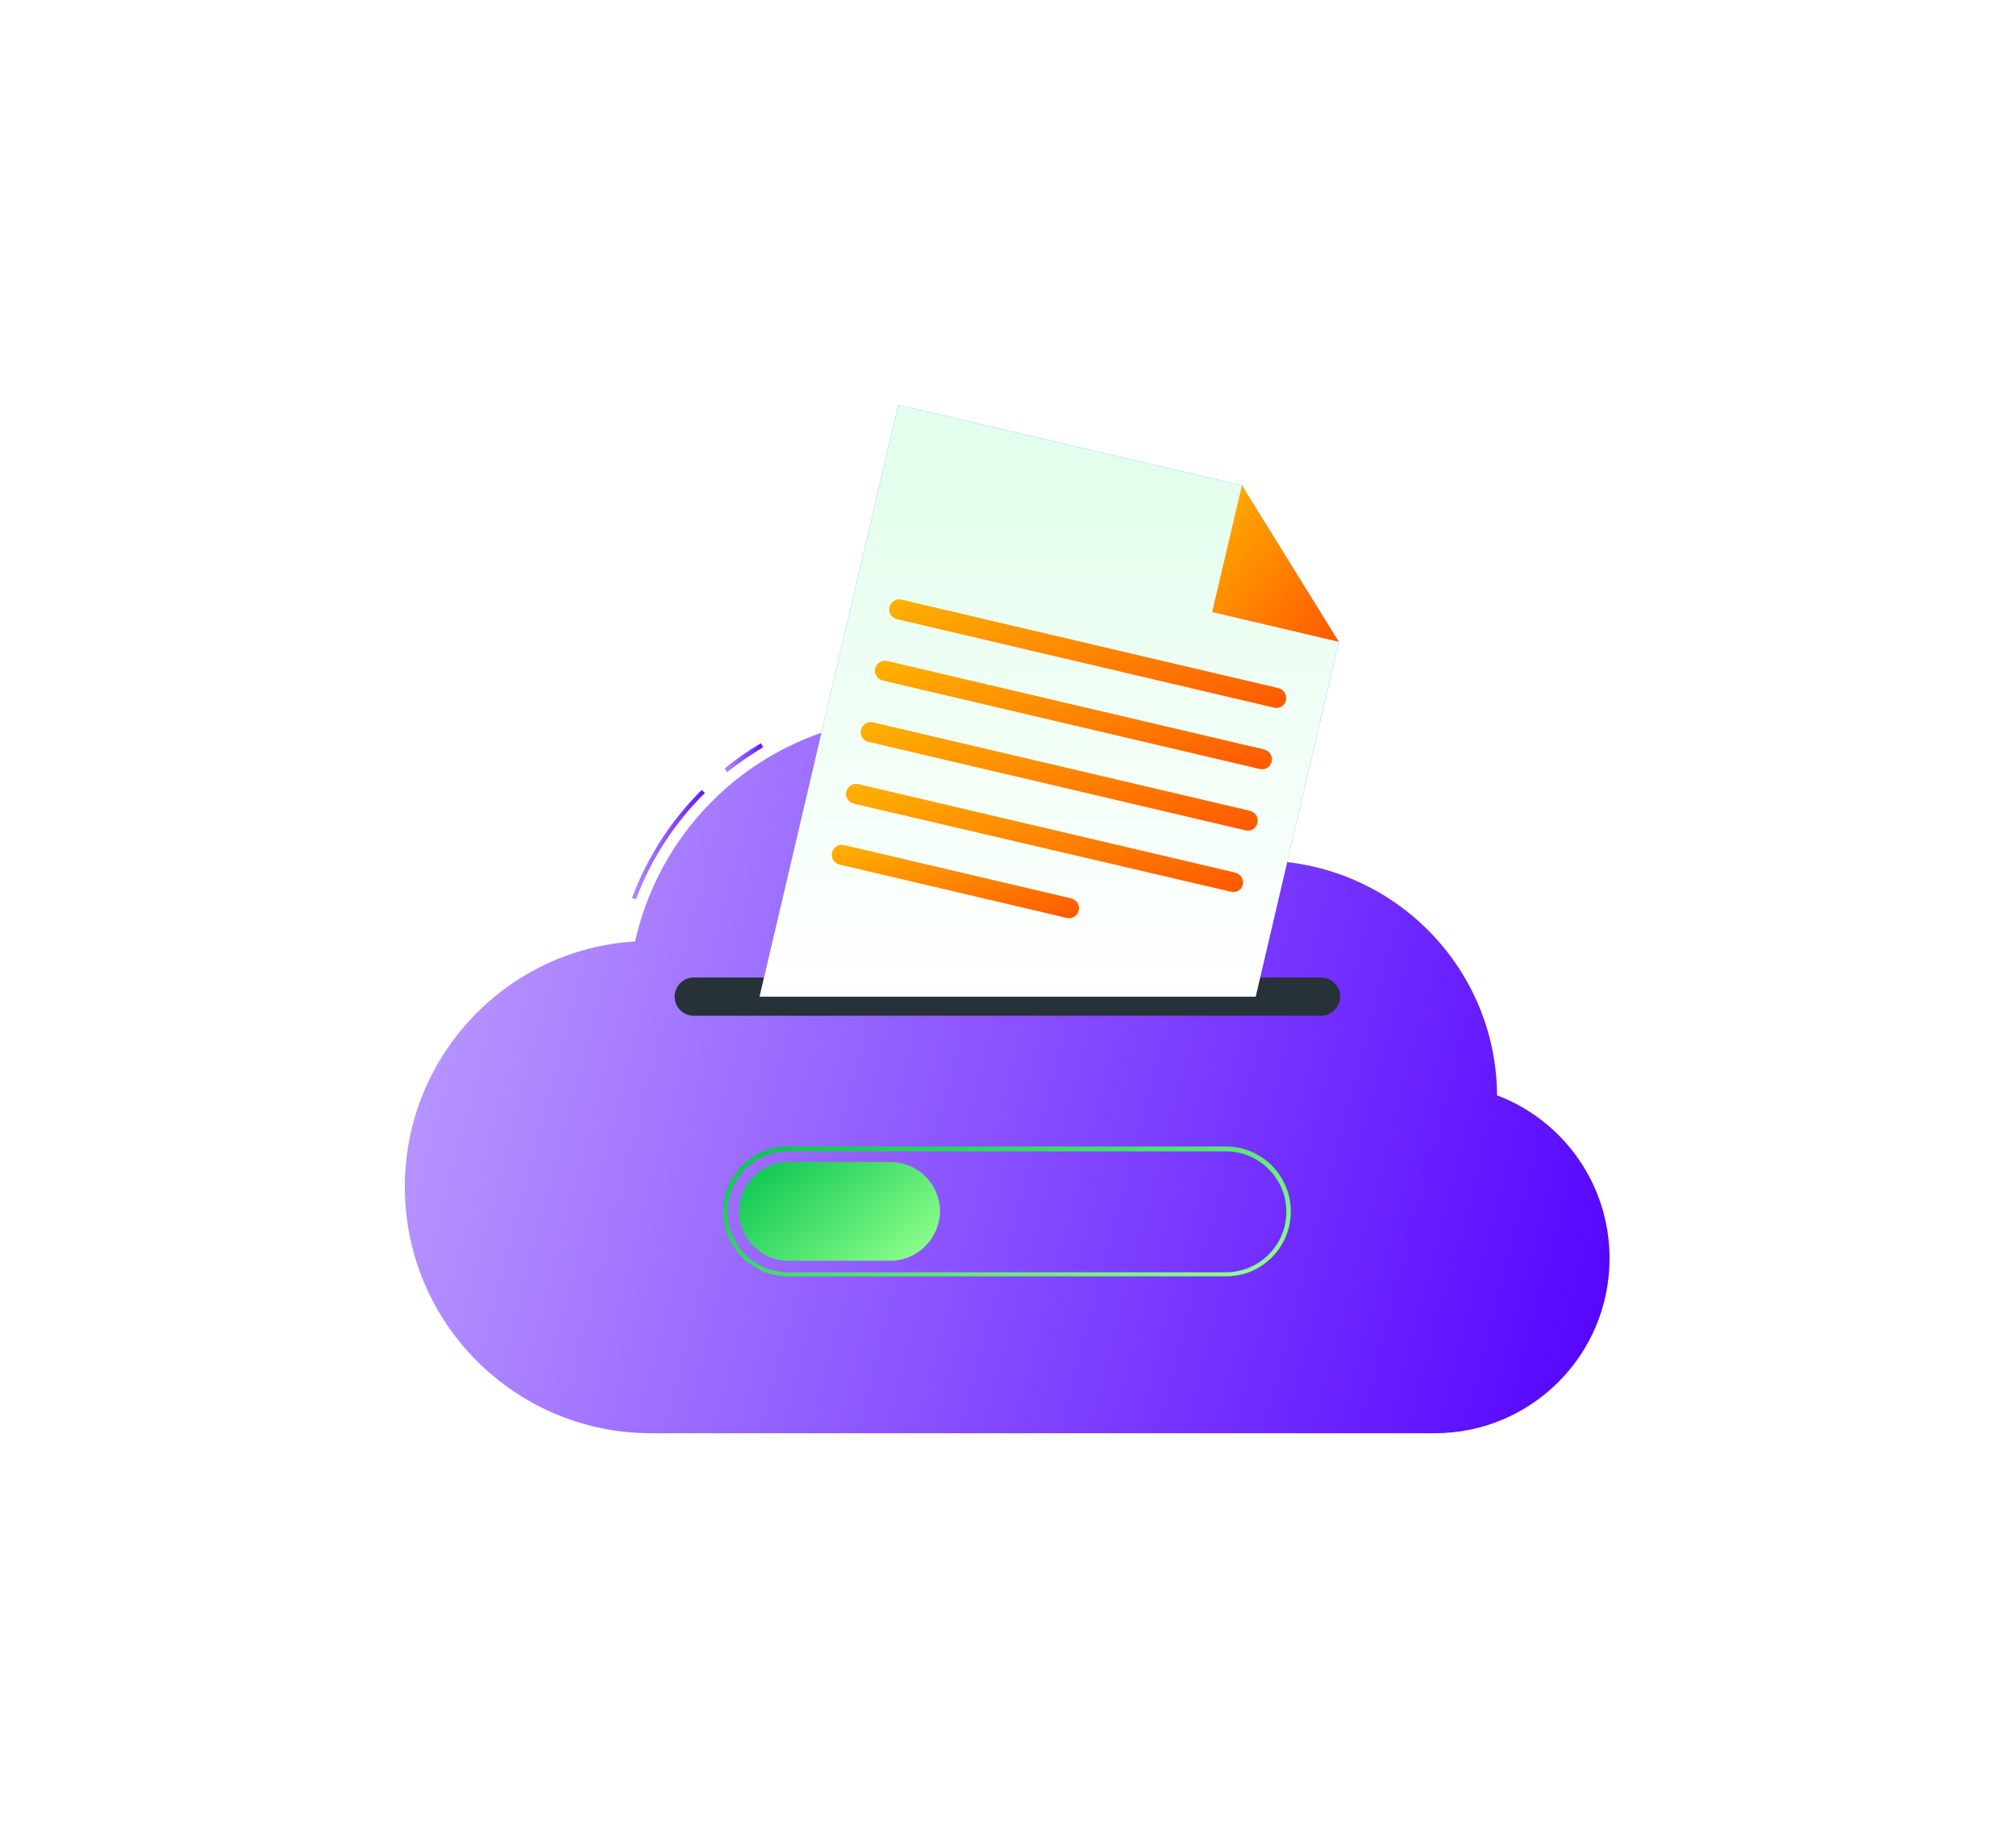 <svg width="249" height="227" viewBox="0 0 249 227" fill="none" xmlns="http://www.w3.org/2000/svg">
<g filter="url(#filter0_d)">
<path d="M79.808 55.353L79.478 54.914C80.906 53.761 82.388 52.718 83.98 51.784L84.255 52.279C82.718 53.212 81.18 54.255 79.808 55.353Z" fill="url(#paint0_linear)"/>
<path d="M68.552 71.057L68.058 70.892C69.924 65.895 72.889 61.283 76.678 57.55L77.062 57.934C73.329 61.613 70.364 66.17 68.552 71.057Z" fill="url(#paint1_linear)"/>
<path d="M174.907 95.271C174.797 79.238 161.729 66.28 145.641 66.28C141.743 66.28 138.064 67.048 134.715 68.421C128.949 56.671 116.925 48.6 102.923 48.6C86.012 48.6 71.956 60.46 68.442 76.273C52.574 77.206 40 90.439 40 106.582C40 123.383 53.617 137 70.418 137H167.22C179.134 137 188.798 127.336 188.798 115.422C188.798 106.197 183.033 98.346 174.907 95.271Z" fill="url(#paint2_linear)"/>
<path d="M153.163 85.442H75.69C74.372 85.442 73.329 84.399 73.329 83.081C73.329 81.763 74.427 80.72 75.69 80.72H153.163C154.481 80.72 155.524 81.763 155.524 83.081C155.524 84.344 154.426 85.442 153.163 85.442Z" fill="#263238"/>
<path d="M141.468 117.618H87.33C82.937 117.618 79.314 114.049 79.314 109.601C79.314 105.209 82.882 101.585 87.33 101.585H141.413C145.806 101.585 149.43 105.154 149.43 109.601C149.43 114.049 145.861 117.618 141.468 117.618ZM87.33 102.189C83.212 102.189 79.862 105.538 79.862 109.656C79.862 113.774 83.212 117.124 87.33 117.124H141.413C145.531 117.124 148.881 113.774 148.881 109.656C148.881 105.538 145.531 102.189 141.413 102.189H87.33Z" fill="url(#paint3_linear)"/>
<path d="M100.013 115.696H87.385C84.035 115.696 81.29 112.951 81.29 109.602C81.29 106.252 84.035 103.507 87.385 103.507H100.013C103.363 103.507 106.108 106.252 106.108 109.602C106.053 112.951 103.308 115.696 100.013 115.696Z" fill="url(#paint4_linear)"/>
<path d="M155.36 39.266L145.092 83.081H83.816L100.947 10L143.39 19.938L155.36 39.266Z" fill="#407BFF"/>
<path d="M155.36 39.266L145.092 83.081H83.816L100.947 10L143.39 19.938L155.36 39.266Z" fill="url(#paint5_linear)"/>
<path d="M147.343 47.392L100.782 36.465C100.123 36.3 99.683 35.641 99.848 34.983C100.013 34.324 100.672 33.884 101.331 34.049L147.892 44.976C148.551 45.14 148.99 45.799 148.825 46.458C148.715 47.172 148.002 47.556 147.343 47.392Z" fill="url(#paint6_linear)"/>
<path d="M145.586 54.969L99.025 44.042C98.366 43.878 97.927 43.219 98.091 42.56C98.256 41.901 98.915 41.462 99.574 41.627L146.135 52.553C146.794 52.718 147.233 53.377 147.068 54.036C146.904 54.749 146.245 55.134 145.586 54.969Z" fill="url(#paint7_linear)"/>
<path d="M143.829 62.546L97.268 51.62C96.609 51.455 96.17 50.796 96.335 50.137C96.499 49.478 97.158 49.039 97.817 49.204L144.378 60.13C145.037 60.295 145.476 60.954 145.312 61.613C145.147 62.326 144.488 62.711 143.829 62.546Z" fill="url(#paint8_linear)"/>
<path d="M142.018 70.123L95.456 59.252C94.798 59.087 94.358 58.428 94.523 57.769C94.688 57.11 95.347 56.671 96.005 56.836L142.567 67.762C143.226 67.927 143.665 68.586 143.5 69.245C143.39 69.903 142.676 70.288 142.018 70.123Z" fill="url(#paint9_linear)"/>
<path d="M121.757 73.362L93.699 66.774C93.04 66.609 92.601 65.95 92.766 65.291C92.93 64.632 93.589 64.193 94.248 64.358L122.306 70.947C122.965 71.111 123.404 71.77 123.239 72.429C123.074 73.143 122.415 73.527 121.757 73.362Z" fill="url(#paint10_linear)"/>
<path d="M155.36 39.266L139.712 35.587L143.391 19.938L155.36 39.266Z" fill="url(#paint11_linear)"/>
</g>
<defs>
<filter id="filter0_d" x="0" y="0" width="248.798" height="227" filterUnits="userSpaceOnUse" color-interpolation-filters="sRGB">
<feFlood flood-opacity="0" result="BackgroundImageFix"/>
<feColorMatrix in="SourceAlpha" type="matrix" values="0 0 0 0 0 0 0 0 0 0 0 0 0 0 0 0 0 0 127 0" result="hardAlpha"/>
<feOffset dx="10" dy="40"/>
<feGaussianBlur stdDeviation="25"/>
<feColorMatrix type="matrix" values="0 0 0 0 0.422 0 0 0 0 0.597 0 0 0 0 0.858 0 0 0 0.3 0"/>
<feBlend mode="multiply" in2="BackgroundImageFix" result="effect1_dropShadow"/>
<feBlend mode="normal" in="SourceGraphic" in2="effect1_dropShadow" result="shape"/>
</filter>
<linearGradient id="paint0_linear" x1="79.478" y1="51.784" x2="84.77" y2="52.893" gradientUnits="userSpaceOnUse">
<stop stop-color="#BFA0FF"/>
<stop offset="1" stop-color="#5302FF"/>
</linearGradient>
<linearGradient id="paint1_linear" x1="68.058" y1="57.55" x2="78.36" y2="58.625" gradientUnits="userSpaceOnUse">
<stop stop-color="#BFA0FF"/>
<stop offset="1" stop-color="#5302FF"/>
</linearGradient>
<linearGradient id="paint2_linear" x1="40" y1="48.6" x2="200.919" y2="91.001" gradientUnits="userSpaceOnUse">
<stop stop-color="#BFA0FF"/>
<stop offset="1" stop-color="#5302FF"/>
</linearGradient>
<linearGradient id="paint3_linear" x1="77.627" y1="101.585" x2="92.242" y2="138.262" gradientUnits="userSpaceOnUse">
<stop stop-color="#02C34D"/>
<stop offset="1" stop-color="#91FF8C"/>
</linearGradient>
<linearGradient id="paint4_linear" x1="80.693" y1="103.507" x2="96.656" y2="122.157" gradientUnits="userSpaceOnUse">
<stop stop-color="#02C34D"/>
<stop offset="1" stop-color="#91FF8C"/>
</linearGradient>
<linearGradient id="paint5_linear" x1="119.588" y1="10" x2="119.588" y2="83.081" gradientUnits="userSpaceOnUse">
<stop offset="0.12" stop-color="#E3FFED"/>
<stop offset="1" stop-color="white"/>
</linearGradient>
<linearGradient id="paint6_linear" x1="99.814" y1="34.014" x2="106.641" y2="58.977" gradientUnits="userSpaceOnUse">
<stop stop-color="#FFB200"/>
<stop offset="1" stop-color="#FF5800"/>
</linearGradient>
<linearGradient id="paint7_linear" x1="98.057" y1="41.592" x2="104.884" y2="66.554" gradientUnits="userSpaceOnUse">
<stop stop-color="#FFB200"/>
<stop offset="1" stop-color="#FF5800"/>
</linearGradient>
<linearGradient id="paint8_linear" x1="96.3" y1="49.169" x2="103.127" y2="74.131" gradientUnits="userSpaceOnUse">
<stop stop-color="#FFB200"/>
<stop offset="1" stop-color="#FF5800"/>
</linearGradient>
<linearGradient id="paint9_linear" x1="94.488" y1="56.801" x2="101.264" y2="81.676" gradientUnits="userSpaceOnUse">
<stop stop-color="#FFB200"/>
<stop offset="1" stop-color="#FF5800"/>
</linearGradient>
<linearGradient id="paint10_linear" x1="92.731" y1="64.323" x2="97.689" y2="81.004" gradientUnits="userSpaceOnUse">
<stop stop-color="#FFB200"/>
<stop offset="1" stop-color="#FF5800"/>
</linearGradient>
<linearGradient id="paint11_linear" x1="139.712" y1="19.938" x2="158.616" y2="35.244" gradientUnits="userSpaceOnUse">
<stop stop-color="#FFB200"/>
<stop offset="1" stop-color="#FF5800"/>
</linearGradient>
</defs>
</svg>
